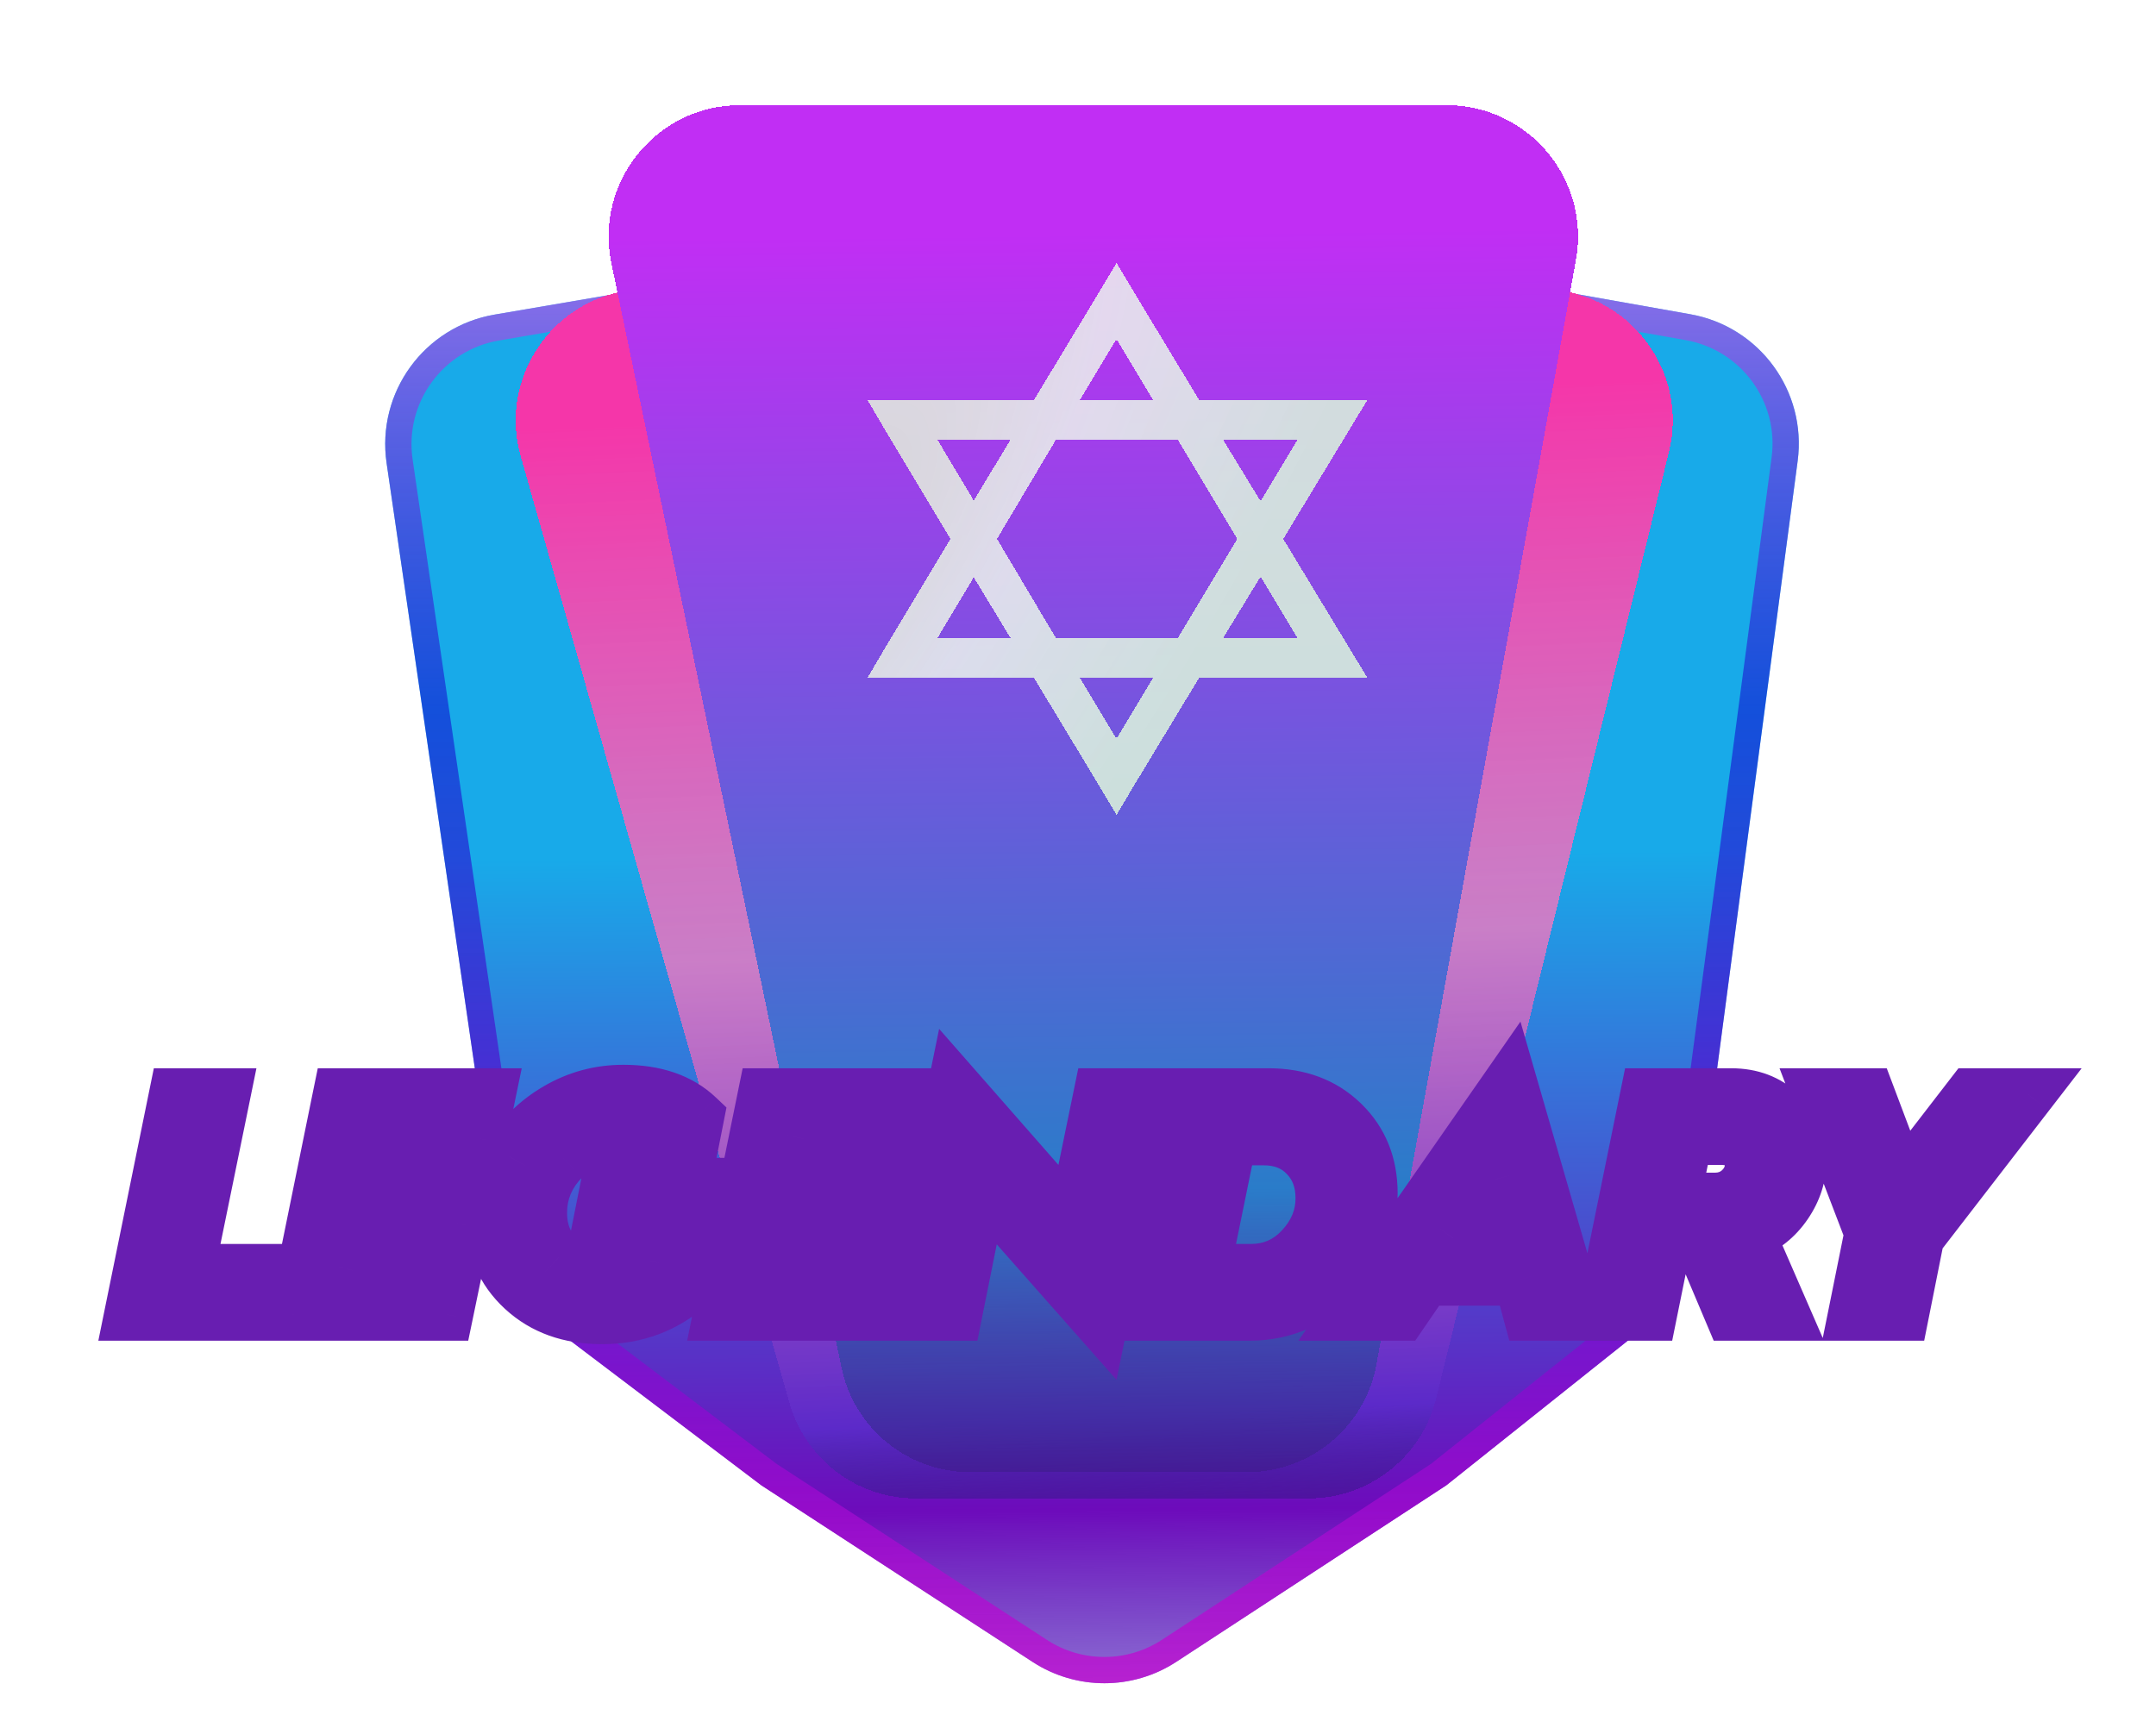 <svg width="82" height="65" viewBox="0 0 82 65" fill="none" xmlns="http://www.w3.org/2000/svg">
    <g filter="url(#filter0_b_0_1)">
        <path d="M14.704 17.617C14.312 14.932 16.134 12.425 18.809 11.968L41.151 8.147C41.719 8.05 42.3 8.052 42.867 8.152L64.288 11.954C66.923 12.421 68.723 14.881 68.371 17.534L64.44 47.196C64.27 48.477 63.611 49.643 62.6 50.449L55.009 56.5L44.74 63.215C43.081 64.299 40.937 64.302 39.275 63.22L28.956 56.5L20.941 50.43C19.894 49.638 19.201 48.465 19.011 47.166L14.704 17.617Z" fill="url(#paint0_linear_0_1)" style="mix-blend-mode:darken" />
        <path d="M15.198 17.545C14.846 15.129 16.486 12.872 18.893 12.46L41.235 8.64C41.746 8.552 42.269 8.554 42.78 8.645L64.201 12.446C66.572 12.867 68.192 15.08 67.876 17.468L63.944 47.13C63.792 48.284 63.198 49.333 62.288 50.058L54.715 56.094L44.466 62.796C42.973 63.773 41.043 63.774 39.548 62.801L29.244 56.091L21.242 50.032C20.3 49.318 19.677 48.263 19.506 47.093L15.198 17.545Z" stroke="url(#paint1_linear_0_1)" />
    </g>
    <g filter="url(#filter1_d_0_1)">
        <path d="M19.806 13.365C18.901 10.173 21.298 7 24.617 7H58.621C61.866 7 64.251 10.043 63.476 13.194L54.621 49.194C54.072 51.429 52.067 53 49.766 53H34.834C32.598 53 30.634 51.516 30.024 49.365L19.806 13.365Z" fill="url(#paint2_linear_0_1)" shape-rendering="crispEdges" />
    </g>
    <g filter="url(#filter2_d_0_1)">
        <path d="M23.254 6.02C22.607 2.915 24.977 0 28.149 0H55.016C58.133 0 60.491 2.821 59.937 5.888L52.353 47.888C51.924 50.269 49.852 52 47.433 52H36.899C34.531 52 32.487 50.338 32.004 48.02L23.254 6.02Z" fill="url(#paint3_linear_0_1)" shape-rendering="crispEdges" />
    </g>
    <g filter="url(#filter3_d_0_1)">
        <path d="M10.076 46L10.424 44.32H7.16L8.528 37.636H6.668L4.964 46H10.076ZM16.994 46L17.342 44.32H13.406L13.766 42.532H17.366L17.69 40.888H14.09L14.414 39.316H18.266L18.614 37.636H12.902L11.198 46H16.994ZM18.718 42.34C18.718 43.432 19.102 44.332 19.883 45.052C20.663 45.772 21.659 46.132 22.895 46.132C24.191 46.132 25.306 45.712 26.255 44.872L27.011 41.044H23.087L22.762 42.676H24.994L24.73 43.972C24.191 44.308 23.627 44.476 23.05 44.476C22.319 44.476 21.718 44.26 21.25 43.828C20.794 43.396 20.567 42.832 20.567 42.136C20.567 41.356 20.855 40.66 21.442 40.072C22.03 39.472 22.738 39.172 23.543 39.172C24.599 39.172 25.558 39.628 26.183 40.3L26.543 38.476C25.858 37.828 24.922 37.504 23.71 37.504C22.799 37.504 21.959 37.732 21.178 38.188C20.398 38.644 19.799 39.244 19.366 39.988C18.934 40.72 18.718 41.512 18.718 42.34ZM33.154 46L33.502 44.32H29.567L29.927 42.532H33.526L33.85 40.888H30.25L30.575 39.316H34.426L34.775 37.636H29.062L27.358 46H33.154ZM36.355 46L37.327 41.164L41.887 46.324L43.663 37.636H41.827L40.831 42.484L36.295 37.312L34.519 46H36.355ZM47.537 46C50.237 46 52.157 43.708 52.157 41.392C52.157 40.3 51.797 39.4 51.065 38.692C50.333 37.984 49.397 37.636 48.245 37.636H45.293L43.589 46H47.537ZM46.805 39.328H48.065C48.725 39.328 49.265 39.544 49.661 39.964C50.069 40.384 50.273 40.924 50.273 41.584C50.273 42.292 50.009 42.928 49.481 43.492C48.965 44.044 48.329 44.32 47.573 44.32H45.785L46.805 39.328ZM54.21 44.668H57.81L58.17 46H60.006L57.45 37.156L51.294 46H53.298L54.21 44.668ZM56.814 40.876L57.414 43.096H55.266L56.814 40.876ZM62.781 46L63.345 43.216H64.665L65.841 46H67.845L66.513 42.94C67.101 42.712 67.569 42.34 67.929 41.812C68.289 41.284 68.469 40.72 68.469 40.12C68.469 39.4 68.217 38.812 67.725 38.344C67.233 37.876 66.609 37.636 65.841 37.636H62.625L60.921 46H62.781ZM64.137 39.316H65.529C66.153 39.316 66.597 39.748 66.597 40.336C66.597 40.66 66.465 40.96 66.201 41.224C65.937 41.476 65.613 41.608 65.229 41.608H63.669L64.137 39.316ZM72.363 46L72.951 43.06L77.139 37.636H74.979L72.351 41.044L71.067 37.636H69.135L71.151 42.904L70.527 46H72.363Z" fill="url(#paint4_radial_0_1)" />
        <path d="M10.076 46V47H10.89L11.055 46.203L10.076 46ZM10.424 44.32L11.403 44.523L11.652 43.32H10.424V44.32ZM7.16 44.32L6.18 44.12L5.935 45.32H7.16V44.32ZM8.528 37.636L9.508 37.837L9.753 36.636H8.528V37.636ZM6.668 37.636V36.636H5.851L5.688 37.436L6.668 37.636ZM4.964 46L3.984 45.8L3.74 47H4.964V46ZM11.055 46.203L11.403 44.523L9.445 44.117L9.097 45.797L11.055 46.203ZM10.424 43.32H7.16V45.32H10.424V43.32ZM8.14 44.52L9.508 37.837L7.548 37.435L6.18 44.12L8.14 44.52ZM8.528 36.636H6.668V38.636H8.528V36.636ZM5.688 37.436L3.984 45.8L5.944 46.2L7.648 37.836L5.688 37.436ZM4.964 47H10.076V45H4.964V47ZM16.994 46V47H17.808L17.974 46.203L16.994 46ZM17.342 44.32L18.322 44.523L18.571 43.32H17.342V44.32ZM13.406 44.32L12.426 44.123L12.185 45.32H13.406V44.32ZM13.766 42.532V41.532H12.948L12.786 42.335L13.766 42.532ZM17.366 42.532V43.532H18.189L18.348 42.725L17.366 42.532ZM17.69 40.888L18.672 41.081L18.907 39.888H17.69V40.888ZM14.09 40.888L13.111 40.686L12.863 41.888H14.09V40.888ZM14.414 39.316V38.316H13.6L13.435 39.114L14.414 39.316ZM18.266 39.316V40.316H19.081L19.246 39.519L18.266 39.316ZM18.614 37.636L19.594 37.839L19.843 36.636H18.614V37.636ZM12.902 37.636V36.636H12.086L11.922 37.436L12.902 37.636ZM11.198 46L10.219 45.8L9.974 47H11.198V46ZM17.974 46.203L18.322 44.523L16.363 44.117L16.015 45.797L17.974 46.203ZM17.342 43.32H13.406V45.32H17.342V43.32ZM14.387 44.517L14.747 42.729L12.786 42.335L12.426 44.123L14.387 44.517ZM13.766 43.532H17.366V41.532H13.766V43.532ZM18.348 42.725L18.672 41.081L16.709 40.695L16.385 42.339L18.348 42.725ZM17.69 39.888H14.09V41.888H17.69V39.888ZM15.07 41.09L15.394 39.518L13.435 39.114L13.111 40.686L15.07 41.09ZM14.414 40.316H18.266V38.316H14.414V40.316ZM19.246 39.519L19.594 37.839L17.635 37.433L17.287 39.113L19.246 39.519ZM18.614 36.636H12.902V38.636H18.614V36.636ZM11.922 37.436L10.219 45.8L12.178 46.2L13.882 37.836L11.922 37.436ZM11.198 47H16.994V45H11.198V47ZM19.883 45.052L19.204 45.787L19.883 45.052ZM26.255 44.872L26.918 45.62L27.17 45.397L27.236 45.066L26.255 44.872ZM27.011 41.044L27.992 41.238L28.227 40.044H27.011V41.044ZM23.087 41.044V40.044H22.265L22.106 40.849L23.087 41.044ZM22.762 42.676L21.782 42.481L21.544 43.676H22.762V42.676ZM24.994 42.676L25.974 42.876L26.219 41.676H24.994V42.676ZM24.73 43.972L25.259 44.821L25.625 44.594L25.71 44.172L24.73 43.972ZM21.25 43.828L20.563 44.554L20.572 44.563L21.25 43.828ZM21.442 40.072L22.15 40.779L22.157 40.772L21.442 40.072ZM26.183 40.3L25.45 40.98L26.784 42.417L27.164 40.494L26.183 40.3ZM26.543 38.476L27.524 38.67L27.63 38.129L27.23 37.75L26.543 38.476ZM21.178 38.188L20.674 37.325V37.325L21.178 38.188ZM19.366 39.988L20.228 40.496L20.231 40.49L19.366 39.988ZM17.718 42.34C17.718 43.7 18.211 44.87 19.204 45.787L20.561 44.317C19.994 43.794 19.718 43.164 19.718 42.34H17.718ZM19.204 45.787C20.197 46.703 21.448 47.132 22.895 47.132V45.132C21.869 45.132 21.128 44.841 20.561 44.317L19.204 45.787ZM22.895 47.132C24.43 47.132 25.783 46.626 26.918 45.62L25.591 44.123C24.83 44.798 23.951 45.132 22.895 45.132V47.132ZM27.236 45.066L27.992 41.238L26.029 40.85L25.273 44.678L27.236 45.066ZM27.011 40.044H23.087V42.044H27.011V40.044ZM22.106 40.849L21.782 42.481L23.743 42.871L24.067 41.239L22.106 40.849ZM22.762 43.676H24.994V41.676H22.762V43.676ZM24.015 42.476L23.751 43.772L25.71 44.172L25.974 42.876L24.015 42.476ZM24.202 43.123C23.805 43.37 23.423 43.476 23.05 43.476V45.476C23.83 45.476 24.576 45.246 25.259 44.821L24.202 43.123ZM23.05 43.476C22.53 43.476 22.184 43.329 21.929 43.093L20.572 44.563C21.253 45.191 22.107 45.476 23.05 45.476V43.476ZM21.938 43.102C21.704 42.88 21.567 42.59 21.567 42.136H19.567C19.567 43.074 19.885 43.912 20.563 44.554L21.938 43.102ZM21.567 42.136C21.567 41.63 21.743 41.186 22.15 40.779L20.735 39.365C19.966 40.134 19.567 41.082 19.567 42.136H21.567ZM22.157 40.772C22.563 40.358 23.016 40.172 23.543 40.172V38.172C22.461 38.172 21.498 38.587 20.728 39.372L22.157 40.772ZM23.543 40.172C24.316 40.172 25.012 40.509 25.45 40.98L26.915 39.62C26.105 38.747 24.881 38.172 23.543 38.172V40.172ZM27.164 40.494L27.524 38.67L25.561 38.282L25.201 40.106L27.164 40.494ZM27.23 37.75C26.314 36.882 25.105 36.504 23.71 36.504V38.504C24.739 38.504 25.403 38.774 25.855 39.202L27.23 37.75ZM23.71 36.504C22.622 36.504 21.607 36.779 20.674 37.325L21.683 39.051C22.31 38.685 22.975 38.504 23.71 38.504V36.504ZM20.674 37.325C19.749 37.865 19.023 38.588 18.502 39.486L20.231 40.49C20.574 39.9 21.048 39.423 21.683 39.051L20.674 37.325ZM18.505 39.48C17.984 40.364 17.718 41.331 17.718 42.34H19.718C19.718 41.693 19.886 41.076 20.228 40.496L18.505 39.48ZM33.154 46V47H33.969L34.134 46.203L33.154 46ZM33.502 44.32L34.482 44.523L34.731 43.32H33.502V44.32ZM29.567 44.32L28.586 44.123L28.345 45.32H29.567V44.32ZM29.927 42.532V41.532H29.108L28.946 42.335L29.927 42.532ZM33.526 42.532V43.532H34.349L34.508 42.725L33.526 42.532ZM33.85 40.888L34.832 41.081L35.067 39.888H33.85V40.888ZM30.25 40.888L29.271 40.686L29.023 41.888H30.25V40.888ZM30.575 39.316V38.316H29.76L29.595 39.114L30.575 39.316ZM34.426 39.316V40.316H35.241L35.406 39.519L34.426 39.316ZM34.775 37.636L35.754 37.839L36.003 36.636H34.775V37.636ZM29.062 37.636V36.636H28.246L28.083 37.436L29.062 37.636ZM27.358 46L26.379 45.8L26.134 47H27.358V46ZM34.134 46.203L34.482 44.523L32.523 44.117L32.175 45.797L34.134 46.203ZM33.502 43.32H29.567V45.32H33.502V43.32ZM30.547 44.517L30.907 42.729L28.946 42.335L28.586 44.123L30.547 44.517ZM29.927 43.532H33.526V41.532H29.927V43.532ZM34.508 42.725L34.832 41.081L32.869 40.695L32.545 42.339L34.508 42.725ZM33.85 39.888H30.25V41.888H33.85V39.888ZM31.23 41.09L31.554 39.518L29.595 39.114L29.271 40.686L31.23 41.09ZM30.575 40.316H34.426V38.316H30.575V40.316ZM35.406 39.519L35.754 37.839L33.795 37.433L33.447 39.113L35.406 39.519ZM34.775 36.636H29.062V38.636H34.775V36.636ZM28.083 37.436L26.379 45.8L28.338 46.2L30.042 37.836L28.083 37.436ZM27.358 47H33.154V45H27.358V47ZM36.355 46V47H37.174L37.335 46.197L36.355 46ZM37.327 41.164L38.076 40.502L36.743 38.993L36.346 40.967L37.327 41.164ZM41.887 46.324L41.137 46.986L42.465 48.488L42.866 46.524L41.887 46.324ZM43.663 37.636L44.642 37.836L44.888 36.636H43.663V37.636ZM41.827 37.636V36.636H41.011L40.847 37.435L41.827 37.636ZM40.831 42.484L40.079 43.143L41.405 44.656L41.81 42.685L40.831 42.484ZM36.295 37.312L37.047 36.653L35.718 35.138L35.315 37.112L36.295 37.312ZM34.519 46L33.539 45.8L33.294 47H34.519V46ZM37.335 46.197L38.307 41.361L36.346 40.967L35.374 45.803L37.335 46.197ZM36.577 41.826L41.137 46.986L42.636 45.662L38.076 40.502L36.577 41.826ZM42.866 46.524L44.642 37.836L42.683 37.436L40.907 46.124L42.866 46.524ZM43.663 36.636H41.827V38.636H43.663V36.636ZM40.847 37.435L39.851 42.283L41.81 42.685L42.806 37.837L40.847 37.435ZM41.583 41.825L37.047 36.653L35.543 37.971L40.079 43.143L41.583 41.825ZM35.315 37.112L33.539 45.8L35.498 46.2L37.274 37.512L35.315 37.112ZM34.519 47H36.355V45H34.519V47ZM51.065 38.692L50.37 39.411V39.411L51.065 38.692ZM45.293 37.636V36.636H44.476L44.313 37.436L45.293 37.636ZM43.589 46L42.609 45.8L42.365 47H43.589V46ZM46.805 39.328V38.328H45.989L45.825 39.128L46.805 39.328ZM49.661 39.964L48.933 40.65L48.938 40.655L48.944 40.661L49.661 39.964ZM49.481 43.492L48.751 42.809L48.751 42.809L49.481 43.492ZM45.785 44.32L44.805 44.12L44.56 45.32H45.785V44.32ZM47.537 47C50.839 47 53.157 44.209 53.157 41.392H51.157C51.157 43.207 49.635 45 47.537 45V47ZM53.157 41.392C53.157 40.055 52.705 38.887 51.76 37.973L50.37 39.411C50.889 39.913 51.157 40.545 51.157 41.392H53.157ZM51.76 37.973C50.815 37.059 49.617 36.636 48.245 36.636V38.636C49.177 38.636 49.851 38.909 50.37 39.411L51.76 37.973ZM48.245 36.636H45.293V38.636H48.245V36.636ZM44.313 37.436L42.609 45.8L44.569 46.2L46.273 37.836L44.313 37.436ZM43.589 47H47.537V45H43.589V47ZM46.805 40.328H48.065V38.328H46.805V40.328ZM48.065 40.328C48.491 40.328 48.753 40.459 48.933 40.65L50.389 39.278C49.777 38.629 48.959 38.328 48.065 38.328V40.328ZM48.944 40.661C49.147 40.87 49.273 41.148 49.273 41.584H51.273C51.273 40.7 50.991 39.898 50.378 39.267L48.944 40.661ZM49.273 41.584C49.273 42.014 49.123 42.411 48.751 42.809L50.211 44.175C50.895 43.445 51.273 42.57 51.273 41.584H49.273ZM48.751 42.809C48.424 43.159 48.052 43.32 47.573 43.32V45.32C48.606 45.32 49.506 44.929 50.212 44.175L48.751 42.809ZM47.573 43.32H45.785V45.32H47.573V43.32ZM46.765 44.52L47.785 39.528L45.825 39.128L44.805 44.12L46.765 44.52ZM54.21 44.668V43.668H53.683L53.385 44.103L54.21 44.668ZM57.81 44.668L58.776 44.407L58.576 43.668H57.81V44.668ZM58.17 46L57.205 46.261L57.405 47H58.17V46ZM60.006 46V47H61.336L60.967 45.722L60.006 46ZM57.45 37.156L58.411 36.878L57.828 34.862L56.63 36.585L57.45 37.156ZM51.294 46L50.474 45.429L49.38 47H51.294V46ZM53.298 46V47H53.825L54.123 46.565L53.298 46ZM56.814 40.876L57.78 40.615L57.22 38.545L55.994 40.304L56.814 40.876ZM57.414 43.096V44.096H58.72L58.38 42.835L57.414 43.096ZM55.266 43.096L54.446 42.524L53.35 44.096H55.266V43.096ZM54.21 45.668H57.81V43.668H54.21V45.668ZM56.845 44.929L57.205 46.261L59.136 45.739L58.776 44.407L56.845 44.929ZM58.17 47H60.006V45H58.17V47ZM60.967 45.722L58.411 36.878L56.489 37.434L59.045 46.278L60.967 45.722ZM56.63 36.585L50.474 45.429L52.115 46.571L58.271 37.727L56.63 36.585ZM51.294 47H53.298V45H51.294V47ZM54.123 46.565L55.035 45.233L53.385 44.103L52.473 45.435L54.123 46.565ZM55.849 41.137L56.449 43.357L58.38 42.835L57.78 40.615L55.849 41.137ZM57.414 42.096H55.266V44.096H57.414V42.096ZM56.087 43.668L57.635 41.448L55.994 40.304L54.446 42.524L56.087 43.668ZM62.781 46V47H63.599L63.761 46.199L62.781 46ZM63.345 43.216V42.216H62.527L62.365 43.017L63.345 43.216ZM64.665 43.216L65.586 42.827L65.328 42.216H64.665V43.216ZM65.841 46L64.92 46.389L65.178 47H65.841V46ZM67.845 46V47H69.371L68.762 45.601L67.845 46ZM66.513 42.94L66.151 42.008L65.18 42.384L65.596 43.339L66.513 42.94ZM67.929 41.812L68.755 42.375V42.375L67.929 41.812ZM67.725 38.344L67.036 39.069V39.069L67.725 38.344ZM62.625 37.636V36.636H61.808L61.645 37.436L62.625 37.636ZM60.921 46L59.941 45.8L59.697 47H60.921V46ZM64.137 39.316V38.316H63.321L63.157 39.116L64.137 39.316ZM66.201 41.224L66.891 41.947L66.9 41.939L66.908 41.931L66.201 41.224ZM63.669 41.608L62.689 41.408L62.444 42.608H63.669V41.608ZM63.761 46.199L64.325 43.415L62.365 43.017L61.801 45.801L63.761 46.199ZM63.345 44.216H64.665V42.216H63.345V44.216ZM63.744 43.605L64.92 46.389L66.762 45.611L65.586 42.827L63.744 43.605ZM65.841 47H67.845V45H65.841V47ZM68.762 45.601L67.43 42.541L65.596 43.339L66.928 46.399L68.762 45.601ZM66.875 43.872C67.653 43.571 68.282 43.069 68.755 42.375L67.103 41.249C66.856 41.611 66.549 41.853 66.151 42.008L66.875 43.872ZM68.755 42.375C69.221 41.693 69.469 40.934 69.469 40.12H67.469C67.469 40.506 67.357 40.875 67.103 41.249L68.755 42.375ZM69.469 40.12C69.469 39.136 69.111 38.283 68.414 37.619L67.036 39.069C67.323 39.341 67.469 39.664 67.469 40.12H69.469ZM68.414 37.619C67.717 36.956 66.838 36.636 65.841 36.636V38.636C66.38 38.636 66.749 38.796 67.036 39.069L68.414 37.619ZM65.841 36.636H62.625V38.636H65.841V36.636ZM61.645 37.436L59.941 45.8L61.901 46.2L63.605 37.836L61.645 37.436ZM60.921 47H62.781V45H60.921V47ZM64.137 40.316H65.529V38.316H64.137V40.316ZM65.529 40.316C65.569 40.316 65.592 40.323 65.601 40.326C65.609 40.33 65.609 40.331 65.604 40.327C65.6 40.322 65.596 40.317 65.595 40.313C65.594 40.31 65.597 40.316 65.597 40.336H67.597C67.597 39.158 66.667 38.316 65.529 38.316V40.316ZM65.597 40.336C65.597 40.359 65.597 40.414 65.494 40.517L66.908 41.931C67.333 41.506 67.597 40.961 67.597 40.336H65.597ZM65.511 40.501C65.435 40.573 65.359 40.608 65.229 40.608V42.608C65.867 42.608 66.439 42.379 66.891 41.947L65.511 40.501ZM65.229 40.608H63.669V42.608H65.229V40.608ZM64.649 41.808L65.117 39.516L63.157 39.116L62.689 41.408L64.649 41.808ZM72.363 46V47H73.183L73.344 46.196L72.363 46ZM72.951 43.06L72.159 42.449L72.016 42.634L71.97 42.864L72.951 43.06ZM77.139 37.636L77.93 38.247L79.174 36.636H77.139V37.636ZM74.979 37.636V36.636H74.487L74.187 37.025L74.979 37.636ZM72.351 41.044L71.415 41.397L72.047 43.075L73.143 41.655L72.351 41.044ZM71.067 37.636L72.003 37.283L71.759 36.636H71.067V37.636ZM69.135 37.636V36.636H67.681L68.201 37.993L69.135 37.636ZM71.151 42.904L72.131 43.102L72.189 42.817L72.085 42.547L71.151 42.904ZM70.527 46L69.547 45.802L69.305 47H70.527V46ZM73.344 46.196L73.931 43.256L71.97 42.864L71.382 45.804L73.344 46.196ZM73.743 43.671L77.93 38.247L76.347 37.025L72.159 42.449L73.743 43.671ZM77.139 36.636H74.979V38.636H77.139V36.636ZM74.187 37.025L71.559 40.433L73.143 41.655L75.771 38.247L74.187 37.025ZM73.287 40.691L72.003 37.283L70.131 37.989L71.415 41.397L73.287 40.691ZM71.067 36.636H69.135V38.636H71.067V36.636ZM68.201 37.993L70.217 43.261L72.085 42.547L70.069 37.279L68.201 37.993ZM70.171 42.706L69.547 45.802L71.507 46.198L72.131 43.102L70.171 42.706ZM70.527 47H72.363V45H70.527V47Z" fill="#681EB1" />
    </g>
    <g filter="url(#filter4_d_0_1)">
        <path d="M42.465 6L41.836 7.059L39.318 11.226H33L33.677 12.38L36.147 16.5L33.677 20.62L33 21.773H39.319L41.836 25.94L42.465 27L43.095 25.94L45.613 21.773H52L51.301 20.62L48.806 16.5L51.301 12.38L51.999 11.226H45.614L43.096 7.059L42.465 6ZM42.465 8.895L43.864 11.226H41.067L42.465 8.895ZM35.658 12.733H38.432L37.034 15.04L35.658 12.733ZM40.157 12.733H44.797L47.058 16.5L44.797 20.266H40.157L37.919 16.5L40.157 12.733ZM46.521 12.733H49.343L47.944 15.064L46.521 12.733ZM47.944 17.936L49.343 20.266H46.521L47.944 17.936ZM37.034 17.96L38.432 20.266H35.658L37.034 17.96ZM41.067 21.773H43.864L42.465 24.104L41.067 21.773Z" fill="url(#paint5_angular_0_1)" shape-rendering="crispEdges" />
    </g>
    <defs>
        <filter id="filter0_b_0_1" x="4.651" y="-1.925" width="73.764" height="75.954" filterUnits="userSpaceOnUse" color-interpolation-filters="sRGB">
            <feFlood flood-opacity="0" result="BackgroundImageFix" />
            <feGaussianBlur in="BackgroundImage" stdDeviation="5" />
            <feComposite in2="SourceAlpha" operator="in" result="effect1_backgroundBlur_0_1" />
            <feBlend mode="normal" in="SourceGraphic" in2="effect1_backgroundBlur_0_1" result="shape" />
        </filter>
        <filter id="filter1_d_0_1" x="15.614" y="7" width="52.01" height="54" filterUnits="userSpaceOnUse" color-interpolation-filters="sRGB">
            <feFlood flood-opacity="0" result="BackgroundImageFix" />
            <feColorMatrix in="SourceAlpha" type="matrix" values="0 0 0 0 0 0 0 0 0 0 0 0 0 0 0 0 0 0 127 0" result="hardAlpha" />
            <feOffset dy="4" />
            <feGaussianBlur stdDeviation="2" />
            <feComposite in2="hardAlpha" operator="out" />
            <feColorMatrix type="matrix" values="0 0 0 0 0 0 0 0 0 0 0 0 0 0 0 0 0 0 0.25 0" />
            <feBlend mode="normal" in2="BackgroundImageFix" result="effect1_dropShadow_0_1" />
            <feBlend mode="normal" in="SourceGraphic" in2="effect1_dropShadow_0_1" result="shape" />
        </filter>
        <filter id="filter2_d_0_1" x="19.147" y="0" width="44.871" height="60" filterUnits="userSpaceOnUse" color-interpolation-filters="sRGB">
            <feFlood flood-opacity="0" result="BackgroundImageFix" />
            <feColorMatrix in="SourceAlpha" type="matrix" values="0 0 0 0 0 0 0 0 0 0 0 0 0 0 0 0 0 0 127 0" result="hardAlpha" />
            <feOffset dy="4" />
            <feGaussianBlur stdDeviation="2" />
            <feComposite in2="hardAlpha" operator="out" />
            <feColorMatrix type="matrix" values="0 0 0 0 0 0 0 0 0 0 0 0 0 0 0 0 0 0 0.25 0" />
            <feBlend mode="normal" in2="BackgroundImageFix" result="effect1_dropShadow_0_1" />
            <feBlend mode="normal" in="SourceGraphic" in2="effect1_dropShadow_0_1" result="shape" />
        </filter>
        <filter id="filter3_d_0_1" x="0.964" y="37.156" width="80.175" height="17.168" filterUnits="userSpaceOnUse" color-interpolation-filters="sRGB">
            <feFlood flood-opacity="0" result="BackgroundImageFix" />
            <feColorMatrix in="SourceAlpha" type="matrix" values="0 0 0 0 0 0 0 0 0 0 0 0 0 0 0 0 0 0 127 0" result="hardAlpha" />
            <feOffset dy="4" />
            <feGaussianBlur stdDeviation="2" />
            <feColorMatrix type="matrix" values="0 0 0 0 0 0 0 0 0 0 0 0 0 0 0 0 0 0 0.25 0" />
            <feBlend mode="normal" in2="BackgroundImageFix" result="effect1_dropShadow_0_1" />
            <feBlend mode="normal" in="SourceGraphic" in2="effect1_dropShadow_0_1" result="shape" />
        </filter>
        <filter id="filter4_d_0_1" x="29" y="6" width="27" height="29" filterUnits="userSpaceOnUse" color-interpolation-filters="sRGB">
            <feFlood flood-opacity="0" result="BackgroundImageFix" />
            <feColorMatrix in="SourceAlpha" type="matrix" values="0 0 0 0 0 0 0 0 0 0 0 0 0 0 0 0 0 0 127 0" result="hardAlpha" />
            <feOffset dy="4" />
            <feGaussianBlur stdDeviation="2" />
            <feComposite in2="hardAlpha" operator="out" />
            <feColorMatrix type="matrix" values="0 0 0 0 0 0 0 0 0 0 0 0 0 0 0 0 0 0 0.25 0" />
            <feBlend mode="normal" in2="BackgroundImageFix" result="effect1_dropShadow_0_1" />
            <feBlend mode="normal" in="SourceGraphic" in2="effect1_dropShadow_0_1" result="shape" />
        </filter>
        <linearGradient id="paint0_linear_0_1" x1="41.5" y1="8" x2="42.018" y2="75" gradientUnits="userSpaceOnUse">
            <stop offset="0.366" stop-color="#18AAE9" />
            <stop offset="0.738" stop-color="#6D0BBB" />
            <stop offset="1" stop-color="#0A2AB3" stop-opacity="0" />
            <stop offset="1" stop-color="#A921BF" stop-opacity="0.353" />
            <stop offset="1" stop-color="#8D17EA" />
        </linearGradient>
        <linearGradient id="paint1_linear_0_1" x1="41.5" y1="8" x2="41.5" y2="65" gradientUnits="userSpaceOnUse">
            <stop stop-color="#D267ED" stop-opacity="0.75" />
            <stop offset="0.333" stop-color="#1000CE" stop-opacity="0.53" />
            <stop offset="0.979" stop-color="#C00ED0" stop-opacity="0.8" />
        </linearGradient>
        <linearGradient id="paint2_linear_0_1" x1="42.047" y1="3.034" x2="44.288" y2="53.987" gradientUnits="userSpaceOnUse">
            <stop offset="0.161" stop-color="#F536A9" />
            <stop offset="0.567" stop-color="#E77AC2" stop-opacity="0.85" />
            <stop offset="0.918" stop-color="#5C2AC9" />
            <stop offset="1" stop-color="#2D1378" stop-opacity="0.42" />
        </linearGradient>
        <linearGradient id="paint3_linear_0_1" x1="41.953" y1="-4.483" x2="42.652" y2="53.498" gradientUnits="userSpaceOnUse">
            <stop offset="0.161" stop-color="#C12EF4" />
            <stop offset="0.789" stop-color="#2A7CC9" />
            <stop offset="1" stop-color="#430E86" stop-opacity="0.66" />
            <stop offset="1" stop-color="#B22DBE" stop-opacity="0.85" />
        </linearGradient>
        <radialGradient id="paint4_radial_0_1" cx="0" cy="0" r="1" gradientUnits="userSpaceOnUse" gradientTransform="translate(5 37.5) rotate(52.351) scale(63.15 86.287)">
            <stop offset="0.264" stop-color="#D0CAE9" />
            <stop offset="0.568" stop-color="#DECDEA" stop-opacity="0.765" />
            <stop offset="0.815" stop-color="#EAD0EA" stop-opacity="0.55" />
            <stop offset="0.94" stop-color="#951F98" stop-opacity="0.69" />
        </radialGradient>
        <radialGradient id="paint5_angular_0_1" cx="0" cy="0" r="1" gradientUnits="userSpaceOnUse" gradientTransform="translate(30 18.5) rotate(34.216) scale(15.116 44.603)">
            <stop stop-color="#D3D3D3" />
            <stop offset="0.258" stop-color="#E2E7E3" stop-opacity="0.913" />
            <stop offset="0.439" stop-color="#ECF5EE" stop-opacity="0.85" />
            <stop offset="0.939" stop-color="#D7EEDD" stop-opacity="0.9" />
        </radialGradient>
    </defs>
</svg>
